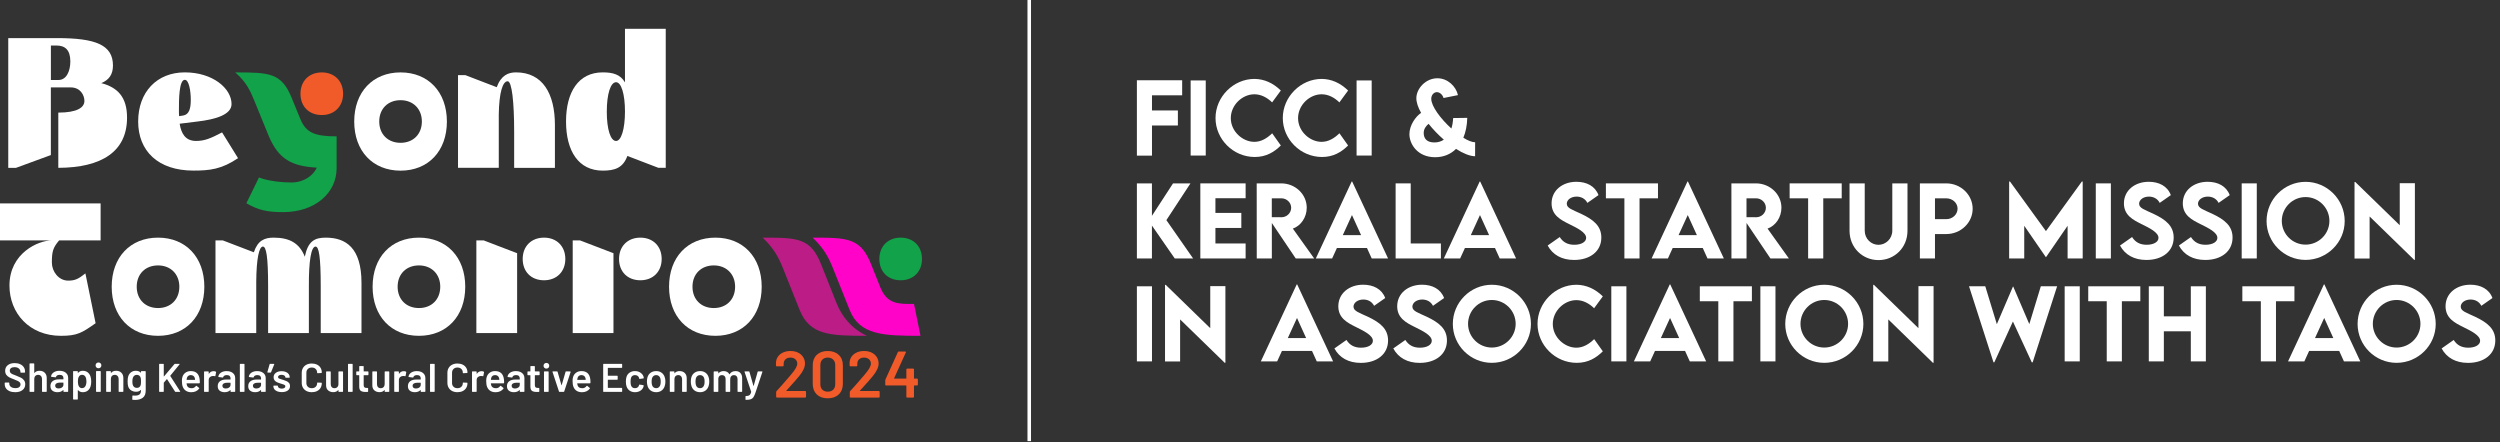 <svg width="509" height="90" viewBox="0 0 509 90" fill="none" xmlns="http://www.w3.org/2000/svg">
<rect x="0" y="0" width="509" height="90" fill="#333333" stroke="none"/>
<g clip-path="url(#clip0_4_70)">
<path d="M1.681 34.171V7.758H11.64C19.415 7.758 23 9.116 23 13.341C23 15.187 22.167 16.287 20.622 16.926C23.942 17.796 25.867 19.757 25.867 23.946C25.867 30.851 20.737 34.135 11.87 34.171V22.926C15.678 22.926 17.187 21.906 17.187 20.548C17.187 19.412 16.397 17.796 14.392 17.796H10.354V31.57L3.262 34.171H1.674H1.681ZM11.906 16.287C13.53 16.287 14.32 14.476 14.32 12.514C14.32 10.136 13.228 9.267 11.489 9.267H10.361V16.287H11.906Z" fill="white"/>
<path d="M28.13 24.737C28.13 18.737 31.939 14.735 37.636 14.735C43.334 14.735 47.143 18.018 47.143 21.187C47.143 23.379 43.787 24.32 40.238 24.737L36.58 25.189C36.882 27.115 37.708 28.696 39.9 28.696C41.596 28.696 42.767 28.243 45.217 26.957L48.465 32.202C45.109 34.465 42.731 34.731 39.375 34.731C32.169 34.731 28.13 30.729 28.13 24.73V24.737ZM37.256 23.529C38.499 23.343 38.844 22.136 38.844 20.325C38.844 18.514 38.47 16.251 37.636 16.251C36.429 16.251 36.429 20.361 36.429 22.473C36.429 22.854 36.429 23.264 36.465 23.645L37.256 23.529Z" fill="white"/>
<path d="M57.633 43.188C54.429 43.188 52.654 42.808 50.161 41.378L52.726 36.133C54.616 36.887 57.554 37.153 59.293 37.153C61.894 37.153 63.748 35.759 64.503 34.135C59.487 33.833 56.692 32.511 54.652 27.532L51.785 20.512C50.915 18.363 50.089 16.66 47.898 14.742C54.839 14.742 57.289 14.821 59.365 19.872L61.14 24.212C62.311 27.043 64.086 27.762 68.534 27.762V34.25C68.534 39.265 64.194 43.188 57.626 43.188H57.633Z" fill="#11A24A"/>
<path d="M65.516 14.742C68.117 14.742 69.856 16.517 69.856 19.082C69.856 21.647 68.117 23.422 65.516 23.422C62.915 23.422 61.176 21.683 61.176 19.082C61.176 16.481 62.95 14.742 65.516 14.742Z" fill="#F15A29"/>
<path d="M112.981 34.171H104.682V26.849C104.682 20.814 104.23 16.545 103.36 16.545C102.34 16.545 101.621 18.845 101.55 23.3V34.164H93.251V15.302H94.759L101.133 17.753C102.038 15.302 103.511 14.735 105.056 14.735C110.488 14.735 112.981 19.075 112.981 25.448V34.164V34.171Z" fill="white"/>
<path d="M127.733 31.757C126.828 34.207 125.168 34.739 122.718 34.739C117.774 34.739 115.245 30.736 115.245 24.737C115.245 18.737 117.774 14.735 122.718 14.735C124.794 14.735 126.303 15.151 127.245 16.775V5.868H135.544V34.164H134.035L127.733 31.75V31.757ZM125.434 28.703C126.49 28.703 127.245 26.253 127.245 22.703C127.245 19.154 126.49 16.739 125.434 16.739C124.299 16.739 123.544 19.154 123.544 22.739C123.544 26.325 124.299 28.703 125.434 28.703Z" fill="white"/>
<path d="M0 41.407H20.485V48.951H12.035C10.749 50.46 10.562 51.286 10.562 53.478C10.562 55.253 11.92 57.135 13.882 57.135C15.276 57.135 15.959 56.797 17.388 55.662L19.465 65.808C16.677 67.769 15.729 68.373 12.409 68.373C5.957 68.373 1.926 63.731 1.926 58.148C1.926 51.509 7.81 48.944 10.562 48.944H0V41.399V41.407Z" fill="white"/>
<path d="M62.886 67.813H54.587V58.27C54.587 52.235 54.206 50.201 53.531 50.201C52.74 50.201 52.209 52.652 52.172 57.365V67.813H43.873V48.951H45.382L51.684 51.365C52.474 48.951 53.868 48.383 55.722 48.383C59.006 48.383 61.003 49.555 62.059 52.271C62.699 49.102 64.057 48.383 66.32 48.383C70.43 48.383 73.599 50.46 73.599 57.588V67.813H65.3V58.27C65.3 52.235 64.926 50.201 64.244 50.201C63.374 50.201 62.85 52.989 62.886 58.386V67.82V67.813Z" fill="white"/>
<path d="M105.286 51.552V67.813H96.987V48.951H98.496L105.286 51.552ZM110.761 48.383C113.362 48.383 115.101 50.158 115.101 52.724C115.101 55.289 113.362 57.063 110.761 57.063C108.16 57.063 106.421 55.325 106.421 52.724C106.421 50.122 108.196 48.383 110.761 48.383Z" fill="white"/>
<path d="M124.902 51.552V67.813H116.603V48.951H118.111L124.902 51.552ZM130.377 48.383C132.978 48.383 134.717 50.158 134.717 52.724C134.717 55.289 132.978 57.063 130.377 57.063C127.776 57.063 126.037 55.325 126.037 52.724C126.037 50.122 127.812 48.383 130.377 48.383Z" fill="white"/>
<path d="M162.819 63.135L159.578 55.023C158.601 52.529 157.653 50.647 155.274 48.383C162.481 48.383 165.046 48.463 167.195 53.852L170.328 61.734C171.348 64.299 173.266 66.864 176.514 68.373C168.934 68.373 164.86 68.222 162.819 63.128V63.135Z" fill="#BC1C86"/>
<path d="M173 63.135L169.76 55.023C168.782 52.529 167.834 50.647 165.456 48.383C172.662 48.383 175.228 48.463 177.376 53.852L179.223 58.493C180.66 62.036 183.074 61.885 186.092 61.885L187.414 68.373C179.833 68.373 175.041 68.222 173 63.128V63.135Z" fill="#FF04C8"/>
<path d="M183.376 48.383C185.977 48.383 187.715 50.158 187.715 52.724C187.715 55.289 185.977 57.063 183.376 57.063C180.774 57.063 179.036 55.325 179.036 52.724C179.036 50.122 180.81 48.383 183.376 48.383Z" fill="#11A24A"/>
<path d="M145.653 48.383C139.991 48.383 136.219 52.379 136.219 58.378C136.219 64.378 139.991 68.373 145.653 68.373C151.315 68.373 155.08 64.371 155.08 58.378C155.08 52.386 151.308 48.383 145.653 48.383ZM145.33 62.718C142.765 62.718 140.99 60.979 140.99 58.378C140.99 55.777 142.765 54.038 145.33 54.038C147.895 54.038 149.67 55.813 149.67 58.378C149.67 60.943 147.931 62.718 145.33 62.718Z" fill="white"/>
<path d="M81.553 14.742C75.891 14.742 72.119 18.744 72.119 24.744C72.119 30.744 75.891 34.746 81.553 34.746C87.215 34.746 90.987 30.744 90.987 24.744C90.987 18.744 87.215 14.742 81.553 14.742ZM81.553 29.077C78.988 29.077 77.213 27.338 77.213 24.737C77.213 22.136 78.988 20.397 81.553 20.397C84.118 20.397 85.893 22.172 85.893 24.737C85.893 27.302 84.154 29.077 81.553 29.077Z" fill="white"/>
<path d="M32.175 48.383C26.514 48.383 22.741 52.379 22.741 58.378C22.741 64.378 26.514 68.373 32.175 68.373C37.837 68.373 41.603 64.371 41.603 58.378C41.603 52.386 37.83 48.383 32.175 48.383ZM32.175 62.718C29.61 62.718 27.836 60.979 27.836 58.378C27.836 55.777 29.61 54.038 32.175 54.038C34.741 54.038 36.515 55.813 36.515 58.378C36.515 60.943 34.777 62.718 32.175 62.718Z" fill="white"/>
<path d="M85.297 48.383C79.635 48.383 75.862 52.379 75.862 58.378C75.862 64.378 79.635 68.373 85.297 68.373C90.959 68.373 94.724 64.371 94.724 58.378C94.724 52.386 90.951 48.383 85.297 48.383ZM85.297 62.718C82.731 62.718 80.957 60.979 80.957 58.378C80.957 55.777 82.731 54.038 85.297 54.038C87.862 54.038 89.636 55.813 89.636 58.378C89.636 60.943 87.898 62.718 85.297 62.718Z" fill="white"/>
<path d="M3.086 79.852C2.655 79.852 2.28 79.783 1.96 79.645C1.64 79.507 1.392 79.314 1.215 79.066C1.044 78.817 0.958 78.525 0.958 78.189V77.982C0.958 77.954 0.967 77.932 0.983 77.915C1.005 77.893 1.03 77.882 1.058 77.882H1.794C1.822 77.882 1.844 77.893 1.861 77.915C1.883 77.932 1.894 77.954 1.894 77.982V78.139C1.894 78.393 2.007 78.605 2.233 78.776C2.459 78.942 2.768 79.024 3.16 79.024C3.497 79.024 3.75 78.953 3.922 78.809C4.093 78.666 4.178 78.481 4.178 78.255C4.178 78.1 4.131 77.971 4.037 77.866C3.944 77.755 3.808 77.656 3.632 77.568C3.461 77.479 3.201 77.369 2.854 77.237C2.462 77.093 2.145 76.958 1.902 76.831C1.659 76.704 1.455 76.533 1.29 76.318C1.13 76.097 1.05 75.824 1.05 75.499C1.05 75.013 1.226 74.629 1.579 74.348C1.932 74.067 2.404 73.926 2.995 73.926C3.408 73.926 3.773 73.998 4.087 74.141C4.407 74.285 4.655 74.486 4.832 74.745C5.009 74.999 5.097 75.294 5.097 75.631V75.772C5.097 75.799 5.086 75.824 5.064 75.846C5.047 75.863 5.025 75.871 4.998 75.871H4.253C4.225 75.871 4.2 75.863 4.178 75.846C4.162 75.824 4.153 75.799 4.153 75.772V75.681C4.153 75.421 4.046 75.203 3.83 75.027C3.621 74.845 3.328 74.754 2.953 74.754C2.65 74.754 2.412 74.817 2.241 74.944C2.076 75.071 1.993 75.25 1.993 75.482C1.993 75.647 2.037 75.783 2.125 75.888C2.214 75.992 2.346 76.089 2.523 76.177C2.699 76.26 2.972 76.368 3.342 76.5C3.734 76.649 4.046 76.784 4.277 76.906C4.515 77.027 4.716 77.198 4.882 77.419C5.053 77.634 5.138 77.904 5.138 78.23C5.138 78.727 4.953 79.121 4.584 79.413C4.219 79.706 3.72 79.852 3.086 79.852ZM8.042 75.49C8.489 75.49 8.845 75.623 9.11 75.888C9.38 76.152 9.515 76.514 9.515 76.972V79.687C9.515 79.714 9.504 79.739 9.482 79.761C9.465 79.778 9.443 79.786 9.416 79.786H8.654C8.627 79.786 8.602 79.778 8.58 79.761C8.563 79.739 8.555 79.714 8.555 79.687V77.17C8.555 76.917 8.483 76.713 8.34 76.558C8.196 76.398 8.006 76.318 7.769 76.318C7.531 76.318 7.338 76.395 7.189 76.55C7.046 76.704 6.974 76.908 6.974 77.162V79.687C6.974 79.714 6.963 79.739 6.941 79.761C6.925 79.778 6.902 79.786 6.875 79.786H6.113C6.086 79.786 6.061 79.778 6.039 79.761C6.022 79.739 6.014 79.714 6.014 79.687V74.091C6.014 74.064 6.022 74.042 6.039 74.025C6.061 74.003 6.086 73.992 6.113 73.992H6.875C6.902 73.992 6.925 74.003 6.941 74.025C6.963 74.042 6.974 74.064 6.974 74.091V75.921C6.974 75.937 6.98 75.948 6.991 75.954C7.002 75.959 7.01 75.954 7.016 75.937C7.242 75.639 7.584 75.49 8.042 75.49ZM12.13 75.49C12.478 75.49 12.784 75.551 13.049 75.672C13.314 75.794 13.518 75.962 13.661 76.177C13.805 76.387 13.877 76.627 13.877 76.897V79.687C13.877 79.714 13.866 79.739 13.843 79.761C13.827 79.778 13.805 79.786 13.777 79.786H13.016C12.988 79.786 12.963 79.778 12.941 79.761C12.925 79.739 12.916 79.714 12.916 79.687V79.422C12.916 79.405 12.911 79.397 12.9 79.397C12.889 79.391 12.878 79.394 12.867 79.405C12.596 79.703 12.205 79.852 11.691 79.852C11.278 79.852 10.935 79.747 10.665 79.538C10.4 79.328 10.268 79.016 10.268 78.602C10.268 78.172 10.417 77.838 10.715 77.601C11.018 77.358 11.443 77.237 11.989 77.237H12.875C12.903 77.237 12.916 77.223 12.916 77.195V76.997C12.916 76.781 12.853 76.616 12.726 76.5C12.599 76.379 12.409 76.318 12.155 76.318C11.945 76.318 11.774 76.357 11.642 76.434C11.515 76.505 11.435 76.608 11.402 76.74C11.385 76.806 11.347 76.834 11.286 76.823L10.483 76.724C10.455 76.718 10.431 76.71 10.409 76.699C10.392 76.682 10.386 76.663 10.392 76.641C10.436 76.304 10.616 76.028 10.93 75.813C11.25 75.598 11.65 75.49 12.13 75.49ZM11.931 79.091C12.202 79.091 12.434 79.019 12.627 78.875C12.82 78.732 12.916 78.55 12.916 78.329V77.94C12.916 77.913 12.903 77.899 12.875 77.899H12.18C11.887 77.899 11.656 77.954 11.485 78.064C11.319 78.175 11.236 78.332 11.236 78.536C11.236 78.713 11.3 78.851 11.427 78.95C11.559 79.044 11.727 79.091 11.931 79.091ZM18.424 76.649C18.524 76.93 18.573 77.275 18.573 77.684C18.573 78.075 18.526 78.412 18.433 78.693C18.311 79.058 18.115 79.342 17.845 79.546C17.58 79.75 17.243 79.852 16.835 79.852C16.443 79.852 16.129 79.711 15.892 79.43C15.88 79.419 15.87 79.416 15.858 79.422C15.847 79.427 15.842 79.438 15.842 79.455V81.251C15.842 81.278 15.831 81.3 15.809 81.317C15.792 81.339 15.77 81.35 15.743 81.35H14.981C14.954 81.35 14.929 81.339 14.907 81.317C14.89 81.3 14.882 81.278 14.882 81.251V75.656C14.882 75.628 14.89 75.606 14.907 75.59C14.929 75.567 14.954 75.556 14.981 75.556H15.743C15.77 75.556 15.792 75.567 15.809 75.59C15.831 75.606 15.842 75.628 15.842 75.656V75.904C15.842 75.921 15.847 75.932 15.858 75.937C15.87 75.943 15.88 75.937 15.892 75.921C16.134 75.634 16.452 75.49 16.843 75.49C17.235 75.49 17.566 75.592 17.837 75.796C18.107 76.001 18.303 76.285 18.424 76.649ZM17.348 78.677C17.514 78.423 17.597 78.086 17.597 77.667C17.597 77.264 17.53 76.947 17.398 76.715C17.243 76.445 17.009 76.31 16.694 76.31C16.407 76.31 16.192 76.442 16.049 76.707C15.922 76.922 15.858 77.242 15.858 77.667C15.858 78.103 15.927 78.434 16.065 78.66C16.209 78.903 16.416 79.024 16.686 79.024C16.979 79.024 17.199 78.909 17.348 78.677ZM20.05 74.977C19.879 74.977 19.739 74.922 19.628 74.812C19.518 74.701 19.463 74.561 19.463 74.389C19.463 74.218 19.518 74.078 19.628 73.967C19.739 73.857 19.879 73.802 20.05 73.802C20.221 73.802 20.362 73.857 20.473 73.967C20.583 74.078 20.638 74.218 20.638 74.389C20.638 74.561 20.583 74.701 20.473 74.812C20.362 74.922 20.221 74.977 20.05 74.977ZM19.653 79.786C19.625 79.786 19.601 79.778 19.579 79.761C19.562 79.739 19.554 79.714 19.554 79.687V75.647C19.554 75.62 19.562 75.598 19.579 75.581C19.601 75.559 19.625 75.548 19.653 75.548H20.415C20.442 75.548 20.464 75.559 20.481 75.581C20.503 75.598 20.514 75.62 20.514 75.647V79.687C20.514 79.714 20.503 79.739 20.481 79.761C20.464 79.778 20.442 79.786 20.415 79.786H19.653ZM23.642 75.49C24.088 75.49 24.444 75.623 24.709 75.888C24.98 76.152 25.115 76.514 25.115 76.972V79.687C25.115 79.714 25.104 79.739 25.082 79.761C25.065 79.778 25.043 79.786 25.015 79.786H24.254C24.226 79.786 24.202 79.778 24.18 79.761C24.163 79.739 24.155 79.714 24.155 79.687V77.17C24.155 76.917 24.083 76.713 23.939 76.558C23.796 76.398 23.606 76.318 23.368 76.318C23.131 76.318 22.938 76.395 22.789 76.55C22.646 76.704 22.574 76.908 22.574 77.162V79.687C22.574 79.714 22.563 79.739 22.541 79.761C22.524 79.778 22.502 79.786 22.474 79.786H21.713C21.686 79.786 21.661 79.778 21.639 79.761C21.622 79.739 21.614 79.714 21.614 79.687V75.656C21.614 75.628 21.622 75.606 21.639 75.59C21.661 75.567 21.686 75.556 21.713 75.556H22.474C22.502 75.556 22.524 75.567 22.541 75.59C22.563 75.606 22.574 75.628 22.574 75.656V75.921C22.574 75.937 22.579 75.948 22.59 75.954C22.601 75.959 22.61 75.954 22.615 75.937C22.841 75.639 23.184 75.49 23.642 75.49ZM28.706 75.656C28.706 75.628 28.715 75.606 28.731 75.59C28.753 75.567 28.778 75.556 28.806 75.556H29.567C29.595 75.556 29.617 75.567 29.633 75.59C29.655 75.606 29.667 75.628 29.667 75.656V79.504C29.667 80.194 29.468 80.685 29.071 80.978C28.679 81.276 28.163 81.425 27.523 81.425C27.352 81.425 27.183 81.416 27.018 81.4C26.957 81.394 26.927 81.359 26.927 81.292L26.952 80.614C26.952 80.553 26.99 80.522 27.068 80.522C27.228 80.539 27.371 80.547 27.498 80.547C27.912 80.547 28.215 80.465 28.409 80.299C28.607 80.139 28.706 79.866 28.706 79.48V79.413C28.706 79.397 28.701 79.389 28.69 79.389C28.679 79.383 28.668 79.386 28.657 79.397C28.431 79.64 28.11 79.761 27.697 79.761C27.338 79.761 27.01 79.67 26.712 79.488C26.414 79.306 26.207 79.027 26.091 78.652C26.019 78.393 25.983 78.059 25.983 77.65C25.983 77.192 26.028 76.842 26.116 76.599C26.226 76.263 26.417 75.995 26.687 75.796C26.957 75.592 27.275 75.49 27.639 75.49C28.075 75.49 28.414 75.617 28.657 75.871C28.668 75.888 28.679 75.893 28.69 75.888C28.701 75.882 28.706 75.871 28.706 75.854V75.656ZM28.648 78.379C28.671 78.296 28.684 78.208 28.69 78.114C28.701 78.015 28.706 77.857 28.706 77.642C28.706 77.433 28.701 77.284 28.69 77.195C28.684 77.102 28.668 77.01 28.64 76.922C28.596 76.74 28.505 76.594 28.367 76.484C28.235 76.373 28.064 76.318 27.854 76.318C27.655 76.318 27.487 76.373 27.349 76.484C27.211 76.594 27.112 76.74 27.051 76.922C26.985 77.077 26.952 77.319 26.952 77.65C26.952 77.993 26.979 78.233 27.035 78.371C27.09 78.547 27.189 78.693 27.332 78.809C27.482 78.92 27.658 78.975 27.862 78.975C28.077 78.975 28.251 78.92 28.384 78.809C28.516 78.699 28.604 78.555 28.648 78.379ZM32.495 79.786C32.468 79.786 32.444 79.778 32.422 79.761C32.406 79.74 32.398 79.715 32.398 79.688V74.175C32.398 74.148 32.406 74.126 32.422 74.11C32.444 74.088 32.468 74.077 32.495 74.077H33.246C33.273 74.077 33.295 74.088 33.311 74.11C33.333 74.126 33.343 74.148 33.343 74.175V76.614C33.343 76.63 33.349 76.641 33.36 76.646C33.371 76.651 33.382 76.649 33.392 76.638L35.513 74.134C35.545 74.096 35.586 74.077 35.635 74.077H36.483C36.538 74.077 36.565 74.096 36.565 74.134C36.565 74.151 36.557 74.172 36.54 74.2L34.673 76.491C34.657 76.513 34.654 76.532 34.665 76.548L36.671 79.672C36.682 79.704 36.687 79.723 36.687 79.729C36.687 79.767 36.66 79.786 36.606 79.786H35.749C35.7 79.786 35.662 79.764 35.635 79.721L34.02 77.209C33.999 77.176 33.98 77.174 33.963 77.201L33.36 77.902C33.349 77.924 33.343 77.943 33.343 77.959V79.688C33.343 79.715 33.333 79.74 33.311 79.761C33.295 79.778 33.273 79.786 33.246 79.786H32.495ZM40.649 77.233C40.671 77.369 40.682 77.521 40.682 77.69L40.673 77.943C40.673 78.008 40.641 78.041 40.576 78.041H38.023C37.996 78.041 37.982 78.054 37.982 78.081C37.998 78.261 38.023 78.383 38.056 78.448C38.186 78.84 38.504 79.038 39.01 79.044C39.38 79.044 39.673 78.891 39.891 78.587C39.912 78.554 39.94 78.538 39.972 78.538C39.994 78.538 40.013 78.546 40.029 78.563L40.535 78.978C40.584 79.017 40.592 79.06 40.559 79.109C40.391 79.348 40.165 79.533 39.882 79.664C39.605 79.794 39.295 79.859 38.953 79.859C38.529 79.859 38.167 79.764 37.868 79.574C37.574 79.384 37.36 79.117 37.224 78.775C37.099 78.481 37.036 78.073 37.036 77.551C37.036 77.236 37.069 76.981 37.134 76.785C37.243 76.404 37.447 76.105 37.746 75.888C38.05 75.665 38.414 75.553 38.839 75.553C39.91 75.553 40.513 76.113 40.649 77.233ZM38.839 76.369C38.637 76.369 38.469 76.421 38.333 76.524C38.202 76.622 38.11 76.76 38.056 76.94C38.023 77.032 38.001 77.152 37.99 77.299C37.98 77.326 37.99 77.339 38.023 77.339H39.678C39.706 77.339 39.719 77.326 39.719 77.299C39.708 77.163 39.692 77.059 39.67 76.989C39.621 76.793 39.524 76.641 39.377 76.532C39.235 76.423 39.056 76.369 38.839 76.369ZM43.487 75.57C43.661 75.57 43.813 75.605 43.944 75.676C43.987 75.697 44.004 75.738 43.993 75.798L43.854 76.532C43.849 76.597 43.811 76.616 43.74 76.589C43.658 76.562 43.563 76.548 43.455 76.548C43.384 76.548 43.33 76.551 43.291 76.556C43.063 76.567 42.873 76.649 42.721 76.801C42.568 76.948 42.492 77.141 42.492 77.38V79.688C42.492 79.715 42.481 79.74 42.46 79.761C42.443 79.778 42.422 79.786 42.394 79.786H41.644C41.617 79.786 41.592 79.778 41.571 79.761C41.554 79.74 41.546 79.715 41.546 79.688V75.716C41.546 75.689 41.554 75.668 41.571 75.651C41.592 75.629 41.617 75.618 41.644 75.618H42.394C42.422 75.618 42.443 75.629 42.46 75.651C42.481 75.668 42.492 75.689 42.492 75.716V76.083C42.492 76.105 42.495 76.119 42.5 76.124C42.511 76.124 42.522 76.116 42.533 76.1C42.761 75.746 43.079 75.57 43.487 75.57ZM46.163 75.553C46.505 75.553 46.807 75.613 47.068 75.733C47.329 75.852 47.53 76.018 47.672 76.23C47.813 76.437 47.884 76.673 47.884 76.94V79.688C47.884 79.715 47.873 79.74 47.851 79.761C47.835 79.778 47.813 79.786 47.786 79.786H47.035C47.008 79.786 46.984 79.778 46.962 79.761C46.946 79.74 46.938 79.715 46.938 79.688V79.427C46.938 79.411 46.932 79.403 46.921 79.403C46.91 79.397 46.9 79.4 46.889 79.411C46.622 79.704 46.236 79.851 45.731 79.851C45.323 79.851 44.986 79.748 44.719 79.541C44.458 79.335 44.328 79.027 44.328 78.62C44.328 78.196 44.475 77.867 44.768 77.633C45.067 77.394 45.486 77.274 46.024 77.274H46.897C46.924 77.274 46.938 77.26 46.938 77.233V77.038C46.938 76.826 46.875 76.662 46.75 76.548C46.625 76.429 46.437 76.369 46.187 76.369C45.981 76.369 45.812 76.407 45.682 76.483C45.557 76.554 45.478 76.654 45.445 76.785C45.429 76.85 45.391 76.877 45.331 76.866L44.54 76.768C44.513 76.763 44.488 76.755 44.467 76.744C44.45 76.728 44.445 76.709 44.45 76.687C44.494 76.355 44.67 76.083 44.98 75.871C45.296 75.659 45.69 75.553 46.163 75.553ZM45.967 79.101C46.234 79.101 46.462 79.03 46.652 78.889C46.843 78.747 46.938 78.568 46.938 78.351V77.967C46.938 77.94 46.924 77.927 46.897 77.927H46.212C45.924 77.927 45.695 77.981 45.527 78.09C45.364 78.198 45.282 78.353 45.282 78.554C45.282 78.728 45.345 78.864 45.47 78.962C45.6 79.055 45.766 79.101 45.967 79.101ZM48.931 79.786C48.904 79.786 48.88 79.778 48.858 79.761C48.842 79.74 48.833 79.715 48.833 79.688V74.175C48.833 74.148 48.842 74.126 48.858 74.11C48.88 74.088 48.904 74.077 48.931 74.077H49.682C49.709 74.077 49.73 74.088 49.747 74.11C49.769 74.126 49.779 74.148 49.779 74.175V79.688C49.779 79.715 49.769 79.74 49.747 79.761C49.73 79.778 49.709 79.786 49.682 79.786H48.931ZM52.375 75.553C52.717 75.553 53.019 75.613 53.28 75.733C53.541 75.852 53.742 76.018 53.884 76.23C54.025 76.437 54.096 76.673 54.096 76.94V79.688C54.096 79.715 54.085 79.74 54.063 79.761C54.047 79.778 54.025 79.786 53.998 79.786H53.248C53.22 79.786 53.196 79.778 53.174 79.761C53.158 79.74 53.15 79.715 53.15 79.688V79.427C53.15 79.411 53.144 79.403 53.133 79.403C53.123 79.397 53.112 79.4 53.101 79.411C52.834 79.704 52.448 79.851 51.943 79.851C51.535 79.851 51.198 79.748 50.931 79.541C50.67 79.335 50.54 79.027 50.54 78.62C50.54 78.196 50.687 77.867 50.98 77.633C51.279 77.394 51.698 77.274 52.236 77.274H53.109C53.136 77.274 53.15 77.26 53.15 77.233V77.038C53.15 76.826 53.087 76.662 52.962 76.548C52.837 76.429 52.65 76.369 52.399 76.369C52.193 76.369 52.024 76.407 51.894 76.483C51.769 76.554 51.69 76.654 51.657 76.785C51.641 76.85 51.603 76.877 51.543 76.866L50.752 76.768C50.725 76.763 50.7 76.755 50.679 76.744C50.662 76.728 50.657 76.709 50.662 76.687C50.706 76.355 50.883 76.083 51.192 75.871C51.508 75.659 51.902 75.553 52.375 75.553ZM52.179 79.101C52.446 79.101 52.674 79.03 52.864 78.889C53.054 78.747 53.15 78.568 53.15 78.351V77.967C53.15 77.94 53.136 77.927 53.109 77.927H52.424C52.136 77.927 51.907 77.981 51.739 78.09C51.576 78.198 51.494 78.353 51.494 78.554C51.494 78.728 51.557 78.864 51.682 78.962C51.812 79.055 51.978 79.101 52.179 79.101ZM55.758 74.077C55.796 74.077 55.821 74.088 55.832 74.11C55.843 74.132 55.843 74.159 55.832 74.191L55.187 75.782C55.171 75.831 55.133 75.855 55.073 75.855H54.519C54.486 75.855 54.462 75.847 54.445 75.831C54.434 75.809 54.432 75.782 54.437 75.749L54.894 74.159C54.91 74.104 54.948 74.077 55.008 74.077H55.758ZM57.376 79.835C57.033 79.835 56.731 79.786 56.47 79.688C56.215 79.585 56.016 79.446 55.875 79.272C55.733 79.093 55.663 78.894 55.663 78.677V78.603C55.663 78.576 55.671 78.554 55.687 78.538C55.709 78.516 55.733 78.505 55.761 78.505H56.478C56.506 78.505 56.527 78.516 56.544 78.538C56.565 78.554 56.576 78.576 56.576 78.603V78.62C56.576 78.756 56.65 78.875 56.796 78.978C56.949 79.076 57.139 79.125 57.367 79.125C57.585 79.125 57.761 79.082 57.897 78.995C58.033 78.902 58.101 78.788 58.101 78.652C58.101 78.527 58.044 78.435 57.93 78.375C57.821 78.31 57.642 78.242 57.392 78.171L57.082 78.073C56.805 77.992 56.571 77.905 56.38 77.812C56.19 77.72 56.03 77.595 55.899 77.437C55.769 77.274 55.704 77.067 55.704 76.817C55.704 76.437 55.853 76.135 56.152 75.912C56.451 75.684 56.845 75.57 57.335 75.57C57.666 75.57 57.957 75.624 58.207 75.733C58.457 75.836 58.65 75.983 58.786 76.173C58.922 76.358 58.99 76.57 58.99 76.809C58.99 76.836 58.979 76.861 58.958 76.883C58.941 76.899 58.919 76.907 58.892 76.907H58.199C58.172 76.907 58.148 76.899 58.126 76.883C58.109 76.861 58.101 76.836 58.101 76.809C58.101 76.668 58.031 76.551 57.889 76.459C57.753 76.361 57.566 76.312 57.327 76.312C57.114 76.312 56.941 76.353 56.805 76.434C56.674 76.51 56.609 76.619 56.609 76.76C56.609 76.891 56.671 76.991 56.796 77.062C56.927 77.127 57.142 77.201 57.441 77.282L57.62 77.331C57.908 77.418 58.15 77.508 58.346 77.6C58.542 77.687 58.708 77.812 58.843 77.975C58.979 78.133 59.047 78.34 59.047 78.595C59.047 78.981 58.895 79.286 58.591 79.509C58.286 79.726 57.881 79.835 57.376 79.835ZM63.479 79.851C63.071 79.851 62.712 79.772 62.402 79.615C62.092 79.451 61.853 79.226 61.684 78.938C61.516 78.65 61.432 78.315 61.432 77.935V75.92C61.432 75.54 61.516 75.205 61.684 74.917C61.853 74.629 62.092 74.406 62.402 74.248C62.712 74.091 63.071 74.012 63.479 74.012C63.881 74.012 64.237 74.088 64.547 74.24C64.857 74.392 65.096 74.607 65.265 74.885C65.433 75.162 65.517 75.483 65.517 75.847C65.517 75.874 65.507 75.898 65.485 75.92C65.469 75.937 65.447 75.945 65.419 75.945L64.669 75.986C64.604 75.986 64.571 75.956 64.571 75.896C64.571 75.575 64.471 75.317 64.27 75.121C64.074 74.925 63.81 74.828 63.479 74.828C63.147 74.828 62.88 74.925 62.679 75.121C62.478 75.317 62.378 75.575 62.378 75.896V77.975C62.378 78.291 62.478 78.546 62.679 78.742C62.88 78.938 63.147 79.036 63.479 79.036C63.81 79.036 64.074 78.941 64.27 78.75C64.471 78.554 64.571 78.296 64.571 77.975C64.571 77.916 64.604 77.886 64.669 77.886L65.419 77.918C65.447 77.918 65.469 77.927 65.485 77.943C65.507 77.959 65.517 77.978 65.517 78C65.517 78.37 65.433 78.696 65.265 78.978C65.096 79.256 64.857 79.471 64.547 79.623C64.237 79.775 63.881 79.851 63.479 79.851ZM68.905 75.716C68.905 75.689 68.913 75.668 68.93 75.651C68.951 75.629 68.976 75.618 69.003 75.618H69.745C69.772 75.618 69.794 75.629 69.81 75.651C69.832 75.668 69.843 75.689 69.843 75.716V79.688C69.843 79.715 69.832 79.74 69.81 79.761C69.794 79.778 69.772 79.786 69.745 79.786H69.003C68.976 79.786 68.951 79.778 68.93 79.761C68.913 79.74 68.905 79.715 68.905 79.688V79.427C68.905 79.411 68.9 79.4 68.889 79.394C68.878 79.389 68.867 79.394 68.856 79.411C68.633 79.699 68.299 79.843 67.853 79.843C67.44 79.843 67.092 79.723 66.809 79.484C66.532 79.245 66.393 78.905 66.393 78.465V75.716C66.393 75.689 66.401 75.668 66.418 75.651C66.439 75.629 66.464 75.618 66.491 75.618H67.241C67.269 75.618 67.29 75.629 67.307 75.651C67.328 75.668 67.339 75.689 67.339 75.716V78.196C67.339 78.451 67.404 78.655 67.535 78.807C67.671 78.96 67.859 79.036 68.098 79.036C68.342 79.036 68.538 78.96 68.685 78.807C68.832 78.655 68.905 78.451 68.905 78.196V75.716ZM70.952 79.786C70.925 79.786 70.9 79.778 70.879 79.761C70.862 79.74 70.854 79.715 70.854 79.688V74.175C70.854 74.148 70.862 74.126 70.879 74.11C70.9 74.088 70.925 74.077 70.952 74.077H71.703C71.73 74.077 71.751 74.088 71.768 74.11C71.79 74.126 71.8 74.148 71.8 74.175V79.688C71.8 79.715 71.79 79.74 71.768 79.761C71.751 79.778 71.73 79.786 71.703 79.786H70.952ZM75.016 76.287C75.016 76.314 75.005 76.339 74.983 76.361C74.967 76.377 74.945 76.385 74.918 76.385H74.086C74.059 76.385 74.045 76.399 74.045 76.426V78.391C74.045 78.598 74.089 78.747 74.176 78.84C74.268 78.932 74.412 78.978 74.608 78.978H74.853C74.88 78.978 74.901 78.989 74.918 79.011C74.939 79.027 74.95 79.049 74.95 79.076V79.688C74.95 79.748 74.918 79.783 74.853 79.794L74.428 79.802C73.999 79.802 73.678 79.729 73.466 79.582C73.254 79.435 73.145 79.158 73.14 78.75V76.426C73.14 76.399 73.126 76.385 73.099 76.385H72.634C72.607 76.385 72.583 76.377 72.561 76.361C72.545 76.339 72.536 76.314 72.536 76.287V75.716C72.536 75.689 72.545 75.668 72.561 75.651C72.583 75.629 72.607 75.618 72.634 75.618H73.099C73.126 75.618 73.14 75.605 73.14 75.578V74.624C73.14 74.596 73.148 74.575 73.164 74.558C73.186 74.537 73.211 74.526 73.238 74.526H73.947C73.975 74.526 73.996 74.537 74.013 74.558C74.034 74.575 74.045 74.596 74.045 74.624V75.578C74.045 75.605 74.059 75.618 74.086 75.618H74.918C74.945 75.618 74.967 75.629 74.983 75.651C75.005 75.668 75.016 75.689 75.016 75.716V76.287ZM78.319 75.716C78.319 75.689 78.327 75.668 78.343 75.651C78.365 75.629 78.389 75.618 78.417 75.618H79.159C79.186 75.618 79.208 75.629 79.224 75.651C79.246 75.668 79.257 75.689 79.257 75.716V79.688C79.257 79.715 79.246 79.74 79.224 79.761C79.208 79.778 79.186 79.786 79.159 79.786H78.417C78.389 79.786 78.365 79.778 78.343 79.761C78.327 79.74 78.319 79.715 78.319 79.688V79.427C78.319 79.411 78.313 79.4 78.302 79.394C78.291 79.389 78.281 79.394 78.27 79.411C78.047 79.699 77.713 79.843 77.267 79.843C76.853 79.843 76.505 79.723 76.223 79.484C75.945 79.245 75.807 78.905 75.807 78.465V75.716C75.807 75.689 75.815 75.668 75.831 75.651C75.853 75.629 75.878 75.618 75.905 75.618H76.655C76.682 75.618 76.704 75.629 76.72 75.651C76.742 75.668 76.753 75.689 76.753 75.716V78.196C76.753 78.451 76.818 78.655 76.949 78.807C77.085 78.96 77.272 79.036 77.511 79.036C77.756 79.036 77.952 78.96 78.099 78.807C78.245 78.655 78.319 78.451 78.319 78.196V75.716ZM82.209 75.57C82.383 75.57 82.535 75.605 82.666 75.676C82.709 75.697 82.725 75.738 82.715 75.798L82.576 76.532C82.57 76.597 82.532 76.616 82.462 76.589C82.38 76.562 82.285 76.548 82.176 76.548C82.106 76.548 82.051 76.551 82.013 76.556C81.785 76.567 81.595 76.649 81.442 76.801C81.29 76.948 81.214 77.141 81.214 77.38V79.688C81.214 79.715 81.203 79.74 81.181 79.761C81.165 79.778 81.143 79.786 81.116 79.786H80.366C80.339 79.786 80.314 79.778 80.292 79.761C80.276 79.74 80.268 79.715 80.268 79.688V75.716C80.268 75.689 80.276 75.668 80.292 75.651C80.314 75.629 80.339 75.618 80.366 75.618H81.116C81.143 75.618 81.165 75.629 81.181 75.651C81.203 75.668 81.214 75.689 81.214 75.716V76.083C81.214 76.105 81.217 76.119 81.222 76.124C81.233 76.124 81.244 76.116 81.255 76.1C81.483 75.746 81.801 75.57 82.209 75.57ZM84.885 75.553C85.227 75.553 85.529 75.613 85.79 75.733C86.051 75.852 86.252 76.018 86.393 76.23C86.535 76.437 86.605 76.673 86.605 76.94V79.688C86.605 79.715 86.594 79.74 86.573 79.761C86.556 79.778 86.535 79.786 86.507 79.786H85.757C85.73 79.786 85.706 79.778 85.684 79.761C85.668 79.74 85.659 79.715 85.659 79.688V79.427C85.659 79.411 85.654 79.403 85.643 79.403C85.632 79.397 85.621 79.4 85.611 79.411C85.344 79.704 84.958 79.851 84.452 79.851C84.045 79.851 83.708 79.748 83.441 79.541C83.18 79.335 83.05 79.027 83.05 78.62C83.05 78.196 83.197 77.867 83.49 77.633C83.789 77.394 84.208 77.274 84.746 77.274H85.619C85.646 77.274 85.659 77.26 85.659 77.233V77.038C85.659 76.826 85.597 76.662 85.472 76.548C85.347 76.429 85.159 76.369 84.909 76.369C84.703 76.369 84.534 76.407 84.403 76.483C84.278 76.554 84.2 76.654 84.167 76.785C84.151 76.85 84.113 76.877 84.053 76.866L83.262 76.768C83.235 76.763 83.21 76.755 83.188 76.744C83.172 76.728 83.167 76.709 83.172 76.687C83.216 76.355 83.392 76.083 83.702 75.871C84.017 75.659 84.412 75.553 84.885 75.553ZM84.689 79.101C84.955 79.101 85.184 79.03 85.374 78.889C85.564 78.747 85.659 78.568 85.659 78.351V77.967C85.659 77.94 85.646 77.927 85.619 77.927H84.934C84.645 77.927 84.417 77.981 84.249 78.09C84.085 78.198 84.004 78.353 84.004 78.554C84.004 78.728 84.066 78.864 84.191 78.962C84.322 79.055 84.488 79.101 84.689 79.101ZM87.653 79.786C87.626 79.786 87.601 79.778 87.58 79.761C87.563 79.74 87.555 79.715 87.555 79.688V74.175C87.555 74.148 87.563 74.126 87.58 74.11C87.601 74.088 87.626 74.077 87.653 74.077H88.403C88.43 74.077 88.452 74.088 88.469 74.11C88.49 74.126 88.501 74.148 88.501 74.175V79.688C88.501 79.715 88.49 79.74 88.469 79.761C88.452 79.778 88.43 79.786 88.403 79.786H87.653ZM93.137 79.851C92.729 79.851 92.371 79.772 92.061 79.615C91.751 79.451 91.511 79.226 91.343 78.938C91.174 78.65 91.09 78.315 91.09 77.935V75.92C91.09 75.54 91.174 75.205 91.343 74.917C91.511 74.629 91.751 74.406 92.061 74.248C92.371 74.091 92.729 74.012 93.137 74.012C93.539 74.012 93.896 74.088 94.206 74.24C94.515 74.392 94.755 74.607 94.923 74.885C95.092 75.162 95.176 75.483 95.176 75.847C95.176 75.874 95.165 75.898 95.143 75.92C95.127 75.937 95.105 75.945 95.078 75.945L94.328 75.986C94.263 75.986 94.23 75.956 94.23 75.896C94.23 75.575 94.129 75.317 93.928 75.121C93.732 74.925 93.469 74.828 93.137 74.828C92.805 74.828 92.539 74.925 92.338 75.121C92.137 75.317 92.036 75.575 92.036 75.896V77.975C92.036 78.291 92.137 78.546 92.338 78.742C92.539 78.938 92.805 79.036 93.137 79.036C93.469 79.036 93.732 78.941 93.928 78.75C94.129 78.554 94.23 78.296 94.23 77.975C94.23 77.916 94.263 77.886 94.328 77.886L95.078 77.918C95.105 77.918 95.127 77.927 95.143 77.943C95.165 77.959 95.176 77.978 95.176 78C95.176 78.37 95.092 78.696 94.923 78.978C94.755 79.256 94.515 79.471 94.206 79.623C93.896 79.775 93.539 79.851 93.137 79.851ZM98.042 75.57C98.216 75.57 98.368 75.605 98.498 75.676C98.542 75.697 98.558 75.738 98.547 75.798L98.409 76.532C98.403 76.597 98.365 76.616 98.294 76.589C98.213 76.562 98.118 76.548 98.009 76.548C97.938 76.548 97.884 76.551 97.846 76.556C97.618 76.567 97.427 76.649 97.275 76.801C97.123 76.948 97.047 77.141 97.047 77.38V79.688C97.047 79.715 97.036 79.74 97.014 79.761C96.998 79.778 96.976 79.786 96.949 79.786H96.199C96.171 79.786 96.147 79.778 96.125 79.761C96.109 79.74 96.101 79.715 96.101 79.688V75.716C96.101 75.689 96.109 75.668 96.125 75.651C96.147 75.629 96.171 75.618 96.199 75.618H96.949C96.976 75.618 96.998 75.629 97.014 75.651C97.036 75.668 97.047 75.689 97.047 75.716V76.083C97.047 76.105 97.049 76.119 97.055 76.124C97.066 76.124 97.077 76.116 97.088 76.1C97.316 75.746 97.634 75.57 98.042 75.57ZM102.602 77.233C102.624 77.369 102.635 77.521 102.635 77.69L102.627 77.943C102.627 78.008 102.594 78.041 102.529 78.041H99.976C99.949 78.041 99.935 78.054 99.935 78.081C99.952 78.261 99.976 78.383 100.009 78.448C100.139 78.84 100.457 79.038 100.963 79.044C101.333 79.044 101.626 78.891 101.844 78.587C101.866 78.554 101.893 78.538 101.925 78.538C101.947 78.538 101.966 78.546 101.982 78.563L102.488 78.978C102.537 79.017 102.545 79.06 102.513 79.109C102.344 79.348 102.118 79.533 101.836 79.664C101.558 79.794 101.248 79.859 100.906 79.859C100.482 79.859 100.12 79.764 99.821 79.574C99.528 79.384 99.313 79.117 99.177 78.775C99.052 78.481 98.989 78.073 98.989 77.551C98.989 77.236 99.022 76.981 99.087 76.785C99.196 76.404 99.4 76.105 99.699 75.888C100.003 75.665 100.368 75.553 100.792 75.553C101.863 75.553 102.466 76.113 102.602 77.233ZM100.792 76.369C100.591 76.369 100.422 76.421 100.286 76.524C100.156 76.622 100.063 76.76 100.009 76.94C99.976 77.032 99.954 77.152 99.944 77.299C99.933 77.326 99.944 77.339 99.976 77.339H101.632C101.659 77.339 101.673 77.326 101.673 77.299C101.662 77.163 101.645 77.059 101.624 76.989C101.575 76.793 101.477 76.641 101.33 76.532C101.189 76.423 101.009 76.369 100.792 76.369ZM105.05 75.553C105.392 75.553 105.694 75.613 105.955 75.733C106.216 75.852 106.417 76.018 106.559 76.23C106.7 76.437 106.771 76.673 106.771 76.94V79.688C106.771 79.715 106.76 79.74 106.738 79.761C106.722 79.778 106.7 79.786 106.673 79.786H105.923C105.895 79.786 105.871 79.778 105.849 79.761C105.833 79.74 105.825 79.715 105.825 79.688V79.427C105.825 79.411 105.819 79.403 105.808 79.403C105.797 79.397 105.787 79.4 105.776 79.411C105.509 79.704 105.123 79.851 104.618 79.851C104.21 79.851 103.873 79.748 103.606 79.541C103.345 79.335 103.215 79.027 103.215 78.62C103.215 78.196 103.362 77.867 103.655 77.633C103.954 77.394 104.373 77.274 104.911 77.274H105.784C105.811 77.274 105.825 77.26 105.825 77.233V77.038C105.825 76.826 105.762 76.662 105.637 76.548C105.512 76.429 105.324 76.369 105.074 76.369C104.868 76.369 104.699 76.407 104.569 76.483C104.444 76.554 104.365 76.654 104.332 76.785C104.316 76.85 104.278 76.877 104.218 76.866L103.427 76.768C103.4 76.763 103.375 76.755 103.354 76.744C103.337 76.728 103.332 76.709 103.337 76.687C103.381 76.355 103.557 76.083 103.867 75.871C104.183 75.659 104.577 75.553 105.05 75.553ZM104.854 79.101C105.121 79.101 105.349 79.03 105.539 78.889C105.73 78.747 105.825 78.568 105.825 78.351V77.967C105.825 77.94 105.811 77.927 105.784 77.927H105.099C104.811 77.927 104.582 77.981 104.414 78.09C104.251 78.198 104.169 78.353 104.169 78.554C104.169 78.728 104.232 78.864 104.357 78.962C104.487 79.055 104.653 79.101 104.854 79.101ZM109.867 76.287C109.867 76.314 109.856 76.339 109.834 76.361C109.818 76.377 109.796 76.385 109.769 76.385H108.937C108.91 76.385 108.896 76.399 108.896 76.426V78.391C108.896 78.598 108.94 78.747 109.027 78.84C109.119 78.932 109.263 78.978 109.459 78.978H109.704C109.731 78.978 109.753 78.989 109.769 79.011C109.791 79.027 109.802 79.049 109.802 79.076V79.688C109.802 79.748 109.769 79.783 109.704 79.794L109.28 79.802C108.85 79.802 108.529 79.729 108.317 79.582C108.105 79.435 107.997 79.158 107.991 78.75V76.426C107.991 76.399 107.978 76.385 107.95 76.385H107.485C107.458 76.385 107.434 76.377 107.412 76.361C107.396 76.339 107.388 76.314 107.388 76.287V75.716C107.388 75.689 107.396 75.668 107.412 75.651C107.434 75.629 107.458 75.618 107.485 75.618H107.95C107.978 75.618 107.991 75.605 107.991 75.578V74.624C107.991 74.596 107.999 74.575 108.016 74.558C108.037 74.537 108.062 74.526 108.089 74.526H108.798C108.826 74.526 108.847 74.537 108.864 74.558C108.885 74.575 108.896 74.596 108.896 74.624V75.578C108.896 75.605 108.91 75.618 108.937 75.618H109.769C109.796 75.618 109.818 75.629 109.834 75.651C109.856 75.668 109.867 75.689 109.867 75.716V76.287ZM111.245 75.048C111.077 75.048 110.938 74.993 110.829 74.885C110.721 74.776 110.666 74.637 110.666 74.469C110.666 74.3 110.721 74.161 110.829 74.053C110.938 73.944 111.077 73.89 111.245 73.89C111.414 73.89 111.552 73.944 111.661 74.053C111.77 74.161 111.824 74.3 111.824 74.469C111.824 74.637 111.77 74.776 111.661 74.885C111.552 74.993 111.414 75.048 111.245 75.048ZM110.854 79.786C110.827 79.786 110.802 79.778 110.78 79.761C110.764 79.74 110.756 79.715 110.756 79.688V75.708C110.756 75.681 110.764 75.659 110.78 75.643C110.802 75.621 110.827 75.61 110.854 75.61H111.604C111.631 75.61 111.653 75.621 111.669 75.643C111.691 75.659 111.702 75.681 111.702 75.708V79.688C111.702 79.715 111.691 79.74 111.669 79.761C111.653 79.778 111.631 79.786 111.604 79.786H110.854ZM113.911 79.786C113.857 79.786 113.821 79.759 113.805 79.704L112.492 75.725C112.487 75.714 112.484 75.7 112.484 75.684C112.484 75.635 112.514 75.61 112.574 75.61H113.405C113.465 75.61 113.503 75.638 113.52 75.692L114.311 78.416C114.316 78.432 114.324 78.44 114.335 78.44C114.346 78.44 114.354 78.432 114.36 78.416L115.151 75.692C115.167 75.638 115.205 75.61 115.265 75.61L116.097 75.627C116.129 75.627 116.154 75.638 116.17 75.659C116.186 75.676 116.189 75.703 116.178 75.741L114.873 79.704C114.857 79.759 114.822 79.786 114.767 79.786H113.911ZM120.187 77.233C120.209 77.369 120.22 77.521 120.22 77.69L120.212 77.943C120.212 78.008 120.179 78.041 120.114 78.041H117.561C117.534 78.041 117.52 78.054 117.52 78.081C117.537 78.261 117.561 78.383 117.594 78.448C117.724 78.84 118.042 79.038 118.548 79.044C118.918 79.044 119.211 78.891 119.429 78.587C119.45 78.554 119.478 78.538 119.51 78.538C119.532 78.538 119.551 78.546 119.567 78.563L120.073 78.978C120.122 79.017 120.13 79.06 120.097 79.109C119.929 79.348 119.703 79.533 119.421 79.664C119.143 79.794 118.833 79.859 118.491 79.859C118.067 79.859 117.705 79.764 117.406 79.574C117.113 79.384 116.898 79.117 116.762 78.775C116.637 78.481 116.574 78.073 116.574 77.551C116.574 77.236 116.607 76.981 116.672 76.785C116.781 76.404 116.985 76.105 117.284 75.888C117.588 75.665 117.953 75.553 118.377 75.553C119.448 75.553 120.051 76.113 120.187 77.233ZM118.377 76.369C118.175 76.369 118.007 76.421 117.871 76.524C117.741 76.622 117.648 76.76 117.594 76.94C117.561 77.032 117.539 77.152 117.528 77.299C117.518 77.326 117.528 77.339 117.561 77.339H119.217C119.244 77.339 119.257 77.326 119.257 77.299C119.247 77.163 119.23 77.059 119.208 76.989C119.16 76.793 119.062 76.641 118.915 76.532C118.774 76.423 118.594 76.369 118.377 76.369ZM126.672 74.795C126.672 74.822 126.661 74.847 126.64 74.868C126.623 74.885 126.602 74.893 126.574 74.893H123.793C123.766 74.893 123.753 74.906 123.753 74.933V76.459C123.753 76.486 123.766 76.499 123.793 76.499H125.661C125.688 76.499 125.71 76.51 125.726 76.532C125.748 76.548 125.759 76.57 125.759 76.597V77.217C125.759 77.244 125.748 77.269 125.726 77.29C125.71 77.307 125.688 77.315 125.661 77.315H123.793C123.766 77.315 123.753 77.328 123.753 77.356V78.93C123.753 78.957 123.766 78.97 123.793 78.97H126.574C126.602 78.97 126.623 78.981 126.64 79.003C126.661 79.019 126.672 79.041 126.672 79.068V79.688C126.672 79.715 126.661 79.74 126.64 79.761C126.623 79.778 126.602 79.786 126.574 79.786H122.905C122.877 79.786 122.853 79.778 122.831 79.761C122.815 79.74 122.807 79.715 122.807 79.688V74.175C122.807 74.148 122.815 74.126 122.831 74.11C122.853 74.088 122.877 74.077 122.905 74.077H126.574C126.602 74.077 126.623 74.088 126.64 74.11C126.661 74.126 126.672 74.148 126.672 74.175V74.795ZM129.28 79.851C128.862 79.851 128.5 79.745 128.196 79.533C127.891 79.316 127.679 79.025 127.56 78.66C127.473 78.416 127.429 78.09 127.429 77.682C127.429 77.29 127.473 76.97 127.56 76.719C127.674 76.361 127.883 76.078 128.188 75.871C128.497 75.659 128.862 75.553 129.28 75.553C129.704 75.553 130.074 75.659 130.389 75.871C130.705 76.083 130.914 76.35 131.017 76.671C131.045 76.758 131.064 76.844 131.074 76.931V76.948C131.074 77.002 131.045 77.035 130.985 77.046L130.251 77.152H130.234C130.186 77.152 130.153 77.124 130.137 77.07C130.137 77.043 130.134 77.021 130.128 77.005C130.118 76.961 130.107 76.923 130.096 76.891C130.047 76.739 129.949 76.614 129.802 76.516C129.655 76.418 129.481 76.369 129.28 76.369C129.074 76.369 128.897 76.423 128.75 76.532C128.609 76.635 128.514 76.779 128.465 76.964C128.41 77.138 128.383 77.38 128.383 77.69C128.383 77.989 128.408 78.231 128.457 78.416C128.511 78.606 128.609 78.758 128.75 78.873C128.892 78.981 129.068 79.036 129.28 79.036C129.487 79.036 129.664 78.984 129.81 78.881C129.963 78.772 130.061 78.628 130.104 78.448C130.109 78.438 130.112 78.424 130.112 78.408C130.118 78.402 130.12 78.394 130.12 78.383C130.137 78.318 130.175 78.291 130.234 78.302L130.968 78.416C130.996 78.421 131.017 78.435 131.034 78.457C131.055 78.473 131.064 78.497 131.058 78.53C131.042 78.617 131.028 78.68 131.017 78.718C130.914 79.066 130.705 79.343 130.389 79.549C130.074 79.751 129.704 79.851 129.28 79.851ZM133.606 79.851C133.176 79.851 132.806 79.742 132.497 79.525C132.192 79.307 131.977 79.006 131.852 78.62C131.76 78.326 131.714 78.016 131.714 77.69C131.714 77.342 131.757 77.032 131.844 76.76C131.969 76.38 132.187 76.083 132.497 75.871C132.806 75.659 133.179 75.553 133.614 75.553C134.027 75.553 134.383 75.659 134.682 75.871C134.987 76.083 135.201 76.377 135.326 76.752C135.424 77.013 135.473 77.323 135.473 77.682C135.473 78.024 135.427 78.334 135.335 78.612C135.21 78.998 134.995 79.302 134.69 79.525C134.386 79.742 134.024 79.851 133.606 79.851ZM133.606 79.036C133.807 79.036 133.978 78.978 134.119 78.864C134.266 78.75 134.372 78.59 134.437 78.383C134.492 78.204 134.519 77.975 134.519 77.698C134.519 77.404 134.492 77.176 134.437 77.013C134.378 76.806 134.274 76.649 134.128 76.54C133.981 76.426 133.801 76.369 133.589 76.369C133.388 76.369 133.214 76.426 133.067 76.54C132.921 76.649 132.815 76.806 132.749 77.013C132.695 77.203 132.668 77.432 132.668 77.698C132.668 77.965 132.695 78.193 132.749 78.383C132.809 78.59 132.912 78.75 133.059 78.864C133.211 78.978 133.394 79.036 133.606 79.036ZM138.366 75.553C138.806 75.553 139.157 75.684 139.418 75.945C139.684 76.206 139.817 76.562 139.817 77.013V79.688C139.817 79.715 139.806 79.74 139.785 79.761C139.768 79.778 139.747 79.786 139.719 79.786H138.969C138.942 79.786 138.917 79.778 138.896 79.761C138.879 79.74 138.871 79.715 138.871 79.688V77.209C138.871 76.959 138.801 76.758 138.659 76.605C138.518 76.448 138.33 76.369 138.096 76.369C137.863 76.369 137.672 76.445 137.526 76.597C137.384 76.749 137.314 76.951 137.314 77.201V79.688C137.314 79.715 137.303 79.74 137.281 79.761C137.265 79.778 137.243 79.786 137.216 79.786H136.465C136.438 79.786 136.414 79.778 136.392 79.761C136.376 79.74 136.368 79.715 136.368 79.688V75.716C136.368 75.689 136.376 75.668 136.392 75.651C136.414 75.629 136.438 75.618 136.465 75.618H137.216C137.243 75.618 137.265 75.629 137.281 75.651C137.303 75.668 137.314 75.689 137.314 75.716V75.977C137.314 75.994 137.319 76.004 137.33 76.01C137.341 76.015 137.349 76.01 137.354 75.994C137.577 75.7 137.914 75.553 138.366 75.553ZM142.541 79.851C142.112 79.851 141.742 79.742 141.432 79.525C141.128 79.307 140.913 79.006 140.788 78.62C140.696 78.326 140.649 78.016 140.649 77.69C140.649 77.342 140.693 77.032 140.78 76.76C140.905 76.38 141.122 76.083 141.432 75.871C141.742 75.659 142.115 75.553 142.55 75.553C142.963 75.553 143.319 75.659 143.618 75.871C143.922 76.083 144.137 76.377 144.262 76.752C144.36 77.013 144.409 77.323 144.409 77.682C144.409 78.024 144.363 78.334 144.27 78.612C144.145 78.998 143.931 79.302 143.626 79.525C143.322 79.742 142.96 79.851 142.541 79.851ZM142.541 79.036C142.743 79.036 142.914 78.978 143.055 78.864C143.202 78.75 143.308 78.59 143.373 78.383C143.428 78.204 143.455 77.975 143.455 77.698C143.455 77.404 143.428 77.176 143.373 77.013C143.313 76.806 143.21 76.649 143.063 76.54C142.917 76.426 142.737 76.369 142.525 76.369C142.324 76.369 142.15 76.426 142.003 76.54C141.856 76.649 141.75 76.806 141.685 77.013C141.631 77.203 141.604 77.432 141.604 77.698C141.604 77.965 141.631 78.193 141.685 78.383C141.745 78.59 141.848 78.75 141.995 78.864C142.147 78.978 142.329 79.036 142.541 79.036ZM149.764 75.553C150.183 75.553 150.509 75.681 150.743 75.937C150.982 76.187 151.102 76.537 151.102 76.989V79.688C151.102 79.715 151.091 79.74 151.069 79.761C151.053 79.778 151.031 79.786 151.004 79.786H150.262C150.235 79.786 150.21 79.778 150.188 79.761C150.172 79.74 150.164 79.715 150.164 79.688V77.184C150.164 76.934 150.096 76.736 149.96 76.589C149.83 76.442 149.653 76.369 149.43 76.369C149.207 76.369 149.025 76.442 148.884 76.589C148.742 76.736 148.671 76.931 148.671 77.176V79.688C148.671 79.715 148.661 79.74 148.639 79.761C148.623 79.778 148.601 79.786 148.574 79.786H147.831C147.804 79.786 147.78 79.778 147.758 79.761C147.742 79.74 147.734 79.715 147.734 79.688V77.184C147.734 76.934 147.666 76.736 147.53 76.589C147.394 76.442 147.214 76.369 146.991 76.369C146.785 76.369 146.614 76.429 146.478 76.548C146.347 76.668 146.271 76.831 146.249 77.038V79.688C146.249 79.715 146.238 79.74 146.217 79.761C146.2 79.778 146.179 79.786 146.151 79.786H145.401C145.374 79.786 145.35 79.778 145.328 79.761C145.311 79.74 145.303 79.715 145.303 79.688V75.716C145.303 75.689 145.311 75.668 145.328 75.651C145.35 75.629 145.374 75.618 145.401 75.618H146.151C146.179 75.618 146.2 75.629 146.217 75.651C146.238 75.668 146.249 75.689 146.249 75.716V75.986C146.249 76.002 146.255 76.013 146.266 76.018C146.277 76.024 146.287 76.018 146.298 76.002C146.418 75.85 146.565 75.738 146.739 75.668C146.918 75.591 147.117 75.553 147.334 75.553C147.6 75.553 147.834 75.608 148.035 75.716C148.237 75.825 148.391 75.983 148.5 76.189C148.517 76.211 148.536 76.211 148.557 76.189C148.677 75.972 148.843 75.811 149.055 75.708C149.267 75.605 149.503 75.553 149.764 75.553ZM151.84 81.409C151.824 81.409 151.81 81.398 151.799 81.376C151.788 81.36 151.783 81.338 151.783 81.311V80.724C151.783 80.697 151.791 80.672 151.807 80.65C151.829 80.634 151.854 80.626 151.881 80.626H151.889C152.112 80.62 152.286 80.596 152.411 80.552C152.536 80.514 152.639 80.438 152.721 80.324C152.802 80.21 152.876 80.039 152.941 79.81C152.946 79.799 152.946 79.783 152.941 79.761L151.595 75.725C151.59 75.714 151.587 75.7 151.587 75.684C151.587 75.635 151.614 75.61 151.669 75.61H152.468C152.528 75.61 152.566 75.638 152.582 75.692L153.398 78.563C153.403 78.579 153.411 78.587 153.422 78.587C153.433 78.587 153.441 78.579 153.447 78.563L154.262 75.692C154.278 75.638 154.316 75.61 154.376 75.61H155.151C155.184 75.61 155.205 75.621 155.216 75.643C155.233 75.659 155.235 75.686 155.224 75.725L153.789 80.014C153.653 80.4 153.52 80.688 153.39 80.879C153.259 81.069 153.08 81.205 152.851 81.287C152.628 81.368 152.31 81.409 151.897 81.409H151.84Z" fill="white"/>
<path d="M160.104 79.528C160.086 79.546 160.077 79.564 160.077 79.582C160.086 79.6 160.104 79.609 160.131 79.609H163.948C163.993 79.609 164.029 79.626 164.055 79.662C164.091 79.689 164.109 79.725 164.109 79.769V80.787C164.109 80.832 164.091 80.872 164.055 80.908C164.029 80.935 163.993 80.948 163.948 80.948H158.188C158.144 80.948 158.104 80.935 158.068 80.908C158.041 80.872 158.028 80.832 158.028 80.787V79.823C158.028 79.743 158.054 79.676 158.108 79.622C158.787 78.899 159.573 78.01 160.466 76.957L161.095 76.22C161.917 75.264 162.327 74.541 162.327 74.05C162.327 73.684 162.198 73.385 161.939 73.152C161.68 72.92 161.345 72.804 160.934 72.804C160.524 72.804 160.189 72.92 159.93 73.152C159.68 73.385 159.555 73.693 159.555 74.077V74.425C159.555 74.469 159.537 74.51 159.501 74.545C159.474 74.572 159.439 74.586 159.394 74.586H158.148C158.104 74.586 158.063 74.572 158.028 74.545C158.001 74.51 157.987 74.469 157.987 74.425V73.849C158.005 73.367 158.144 72.947 158.403 72.59C158.662 72.233 159.01 71.956 159.448 71.759C159.894 71.563 160.39 71.465 160.934 71.465C161.533 71.465 162.055 71.576 162.502 71.799C162.948 72.023 163.292 72.331 163.533 72.724C163.774 73.108 163.895 73.541 163.895 74.023C163.895 74.755 163.506 75.599 162.729 76.555C162.301 77.09 161.595 77.894 160.613 78.966L160.104 79.528ZM168.526 81.096C167.589 81.096 166.843 80.832 166.289 80.305C165.745 79.769 165.472 79.05 165.472 78.149V74.371C165.472 73.478 165.745 72.773 166.289 72.255C166.843 71.728 167.589 71.465 168.526 71.465C169.464 71.465 170.21 71.728 170.763 72.255C171.326 72.773 171.607 73.478 171.607 74.371V78.149C171.607 79.05 171.326 79.769 170.763 80.305C170.21 80.832 169.464 81.096 168.526 81.096ZM168.526 79.743C168.991 79.743 169.361 79.609 169.638 79.341C169.915 79.064 170.053 78.693 170.053 78.229V74.318C170.053 73.853 169.915 73.487 169.638 73.219C169.361 72.942 168.991 72.804 168.526 72.804C168.071 72.804 167.705 72.942 167.428 73.219C167.16 73.487 167.026 73.853 167.026 74.318V78.229C167.026 78.693 167.16 79.064 167.428 79.341C167.705 79.609 168.071 79.743 168.526 79.743ZM175.095 79.528C175.077 79.546 175.068 79.564 175.068 79.582C175.077 79.6 175.095 79.609 175.121 79.609H178.939C178.984 79.609 179.019 79.626 179.046 79.662C179.082 79.689 179.1 79.725 179.1 79.769V80.787C179.1 80.832 179.082 80.872 179.046 80.908C179.019 80.935 178.984 80.948 178.939 80.948H173.179C173.134 80.948 173.094 80.935 173.059 80.908C173.032 80.872 173.018 80.832 173.018 80.787V79.823C173.018 79.743 173.045 79.676 173.099 79.622C173.777 78.899 174.563 78.01 175.456 76.957L176.086 76.22C176.907 75.264 177.318 74.541 177.318 74.05C177.318 73.684 177.189 73.385 176.93 73.152C176.671 72.92 176.336 72.804 175.925 72.804C175.514 72.804 175.179 72.92 174.92 73.152C174.67 73.385 174.545 73.693 174.545 74.077V74.425C174.545 74.469 174.528 74.51 174.492 74.545C174.465 74.572 174.429 74.586 174.385 74.586H173.139C173.094 74.586 173.054 74.572 173.018 74.545C172.992 74.51 172.978 74.469 172.978 74.425V73.849C172.996 73.367 173.134 72.947 173.393 72.59C173.652 72.233 174.001 71.956 174.438 71.759C174.885 71.563 175.38 71.465 175.925 71.465C176.523 71.465 177.046 71.576 177.492 71.799C177.939 72.023 178.283 72.331 178.524 72.724C178.765 73.108 178.885 73.541 178.885 74.023C178.885 74.755 178.497 75.599 177.72 76.555C177.291 77.09 176.586 77.894 175.604 78.966L175.095 79.528ZM186.718 77.09C186.763 77.09 186.799 77.108 186.826 77.144C186.861 77.171 186.879 77.207 186.879 77.251V78.323C186.879 78.367 186.861 78.408 186.826 78.443C186.799 78.47 186.763 78.484 186.718 78.484H186.156C186.111 78.484 186.089 78.506 186.089 78.55V80.787C186.089 80.832 186.071 80.872 186.035 80.908C186.008 80.935 185.973 80.948 185.928 80.948H184.696C184.651 80.948 184.611 80.935 184.575 80.908C184.548 80.872 184.535 80.832 184.535 80.787V78.55C184.535 78.506 184.513 78.484 184.468 78.484H180.396C180.351 78.484 180.311 78.47 180.275 78.443C180.249 78.408 180.235 78.367 180.235 78.323V77.466C180.235 77.412 180.249 77.345 180.275 77.264L182.807 71.692C182.843 71.612 182.905 71.572 182.995 71.572H184.307C184.37 71.572 184.41 71.59 184.428 71.625C184.455 71.652 184.455 71.697 184.428 71.759L182.044 77.01C182.035 77.028 182.035 77.046 182.044 77.064C182.053 77.082 182.066 77.09 182.084 77.09H184.468C184.513 77.09 184.535 77.068 184.535 77.023V75.202C184.535 75.157 184.548 75.121 184.575 75.095C184.611 75.059 184.651 75.041 184.696 75.041H185.928C185.973 75.041 186.008 75.059 186.035 75.095C186.071 75.121 186.089 75.157 186.089 75.202V77.023C186.089 77.068 186.111 77.09 186.156 77.09H186.718Z" fill="#F15A29"/>
<path d="M209.554 89.816V-2.28882e-05" stroke="white" stroke-width="0.719"/>
<path d="M242.918 52.624H239.181L234.533 45.928V52.624H231.47V37.335H234.533V43.945L238.83 37.335H242.377L237.474 44.818L242.918 52.624Z" fill="white"/>
<path d="M253.607 40.36H247.461V43.348H252.734V46.411H247.461V49.57H253.607V52.624H244.388V37.335H253.607V40.36Z" fill="white"/>
<path d="M267.568 52.624H263.812L258.947 45.397V52.624H255.874L255.864 37.335H260.853C263.708 37.335 266.051 39.535 266.051 42.286C266.051 44.249 264.865 45.966 263.224 46.544L267.568 52.624ZM258.937 40.379V44.22L260.91 44.23C261.953 44.239 262.883 43.395 262.883 42.304C262.883 41.214 261.944 40.379 260.91 40.379H258.937Z" fill="white"/>
<path d="M279.282 52.624L278.314 50.49H272.197L271.22 52.624H267.9L275.203 36.955H275.298L282.611 52.624H279.282ZM273.392 47.872H277.119L275.26 43.784L273.392 47.872Z" fill="white"/>
<path d="M287.221 49.57H293.367V52.624H284.148V37.335H287.221V49.57Z" fill="white"/>
<path d="M305.346 52.624L304.378 50.49H298.261L297.284 52.624H293.964L301.267 36.955H301.362L308.675 52.624H305.346ZM299.456 47.872H303.183L301.324 43.784L299.456 47.872Z" fill="white"/>
<path d="M320.483 52.927C317.979 52.927 316.13 51.884 315.105 49.987L317.562 48.261C318.235 49.342 319.212 49.835 320.531 49.835C321.972 49.835 322.94 49.247 322.94 48.432C322.94 47.312 321.109 46.43 319.506 45.634C317.79 44.78 315.902 43.841 315.902 41.404C315.902 38.757 318.141 37.012 320.948 37.012C323.035 37.012 324.761 37.875 325.453 39.725L323.186 41.309C322.731 40.398 321.849 40.028 320.995 40.028C319.848 40.028 318.994 40.692 318.994 41.479C318.994 42.39 320.151 42.703 321.906 43.528C324.438 44.723 326.032 46.013 326.032 48.365C326.032 51.154 323.755 52.927 320.483 52.927Z" fill="white"/>
<path d="M337.565 37.335V40.379H333.809V52.624H330.727V40.379H326.961V37.335H337.565Z" fill="white"/>
<path d="M347.647 52.624L346.68 50.49H340.562L339.585 52.624H336.266L343.569 36.955H343.664L350.976 52.624H347.647ZM341.757 47.872H345.485L343.626 43.784L341.757 47.872Z" fill="white"/>
<path d="M364.217 52.624H360.461L355.595 45.397V52.624H352.522L352.513 37.335H357.502C360.357 37.335 362.699 39.535 362.699 42.286C362.699 44.249 361.514 45.966 359.873 46.544L364.217 52.624ZM355.586 40.379V44.22L357.559 44.23C358.602 44.239 359.532 43.395 359.532 42.304C359.532 41.214 358.593 40.379 357.559 40.379H355.586Z" fill="white"/>
<path d="M374.973 37.335V40.379H371.217V52.624H368.134V40.379H364.369V37.335H374.973Z" fill="white"/>
<path d="M382.466 52.956C379.212 52.956 376.566 50.433 376.566 46.971V37.335H379.658V46.962C379.658 48.631 380.976 49.845 382.456 49.845C383.936 49.845 385.273 48.621 385.273 46.962V37.335H388.365V46.971C388.365 50.433 385.719 52.956 382.466 52.956Z" fill="white"/>
<path d="M390.888 52.624V37.335H396.256C399.215 37.335 401.634 39.658 401.634 42.504C401.634 45.34 399.215 47.654 396.256 47.654H393.961V52.624H390.888ZM396.256 44.619C397.527 44.628 398.561 43.661 398.561 42.475C398.561 41.318 397.527 40.379 396.256 40.379H393.961V44.609L396.256 44.619Z" fill="white"/>
<path d="M423.866 36.955H424.037V52.624H420.964V45.966L416.563 52.368H416.544L412.134 45.966V52.624H409.061V36.955H409.231L416.553 47.056L423.866 36.955Z" fill="white"/>
<path d="M426.702 52.624V37.335H429.775V52.624H426.702Z" fill="white"/>
<path d="M437.012 52.927C434.508 52.927 432.658 51.884 431.634 49.987L434.091 48.261C434.764 49.342 435.741 49.835 437.059 49.835C438.501 49.835 439.468 49.247 439.468 48.432C439.468 47.312 437.638 46.43 436.035 45.634C434.318 44.78 432.431 43.841 432.431 41.404C432.431 38.757 434.669 37.012 437.477 37.012C439.563 37.012 441.289 37.875 441.982 39.725L439.715 41.309C439.26 40.398 438.378 40.028 437.524 40.028C436.376 40.028 435.523 40.692 435.523 41.479C435.523 42.39 436.68 42.703 438.435 43.528C440.967 44.723 442.56 46.013 442.56 48.365C442.56 51.154 440.284 52.927 437.012 52.927Z" fill="white"/>
<path d="M449 52.927C446.496 52.927 444.647 51.884 443.623 49.987L446.079 48.261C446.753 49.342 447.729 49.835 449.048 49.835C450.49 49.835 451.457 49.247 451.457 48.432C451.457 47.312 449.626 46.43 448.024 45.634C446.307 44.78 444.419 43.841 444.419 41.404C444.419 38.757 446.658 37.012 449.465 37.012C451.552 37.012 453.278 37.875 453.97 39.725L451.704 41.309C451.248 40.398 450.366 40.028 449.513 40.028C448.365 40.028 447.511 40.692 447.511 41.479C447.511 42.39 448.668 42.703 450.423 43.528C452.956 44.723 454.549 46.013 454.549 48.365C454.549 51.154 452.273 52.927 449 52.927Z" fill="white"/>
<path d="M456.408 52.624V37.335H459.481V52.624H456.408Z" fill="white"/>
<path d="M469.411 52.918C465.048 52.918 461.473 49.352 461.473 44.998C461.473 40.607 465.048 37.022 469.421 37.022C473.793 37.022 477.379 40.607 477.379 44.998C477.379 49.352 473.793 52.918 469.411 52.918ZM469.411 49.807C472.086 49.807 474.268 47.635 474.268 44.979C474.268 42.304 472.086 40.123 469.411 40.123C466.746 40.123 464.574 42.304 464.574 44.979C464.574 47.635 466.746 49.807 469.411 49.807Z" fill="white"/>
<path d="M488.589 37.297H491.672V52.908H491.53L482.453 44.078V52.643H479.38V37.05H479.532L488.589 45.861V37.297Z" fill="white"/>
<path d="M231.47 73.579V58.29H234.543V73.579H231.47Z" fill="white"/>
<path d="M246.408 58.252H249.491V73.864H249.348L240.271 65.033V73.598H237.198V58.005H237.35L246.408 66.817V58.252Z" fill="white"/>
<path d="M268.09 73.579L267.123 71.445H261.005L260.028 73.579H256.708L264.012 57.91H264.106L271.419 73.579H268.09ZM262.2 68.827H265.927L264.069 64.739L262.2 68.827Z" fill="white"/>
<path d="M277.062 73.883C274.559 73.883 272.709 72.839 271.685 70.942L274.141 69.216C274.815 70.297 275.792 70.791 277.11 70.791C278.552 70.791 279.519 70.203 279.519 69.387C279.519 68.268 277.688 67.386 276.086 66.589C274.369 65.735 272.481 64.796 272.481 62.359C272.481 59.712 274.72 57.967 277.527 57.967C279.614 57.967 281.34 58.83 282.032 60.68L279.766 62.264C279.31 61.353 278.428 60.983 277.575 60.983C276.427 60.983 275.573 61.647 275.573 62.435C275.573 63.345 276.731 63.658 278.485 64.483C281.018 65.678 282.611 66.968 282.611 69.32C282.611 72.109 280.335 73.883 277.062 73.883Z" fill="white"/>
<path d="M289.051 73.883C286.547 73.883 284.698 72.839 283.673 70.942L286.13 69.216C286.803 70.297 287.78 70.791 289.099 70.791C290.54 70.791 291.508 70.203 291.508 69.387C291.508 68.268 289.677 67.386 288.074 66.589C286.357 65.735 284.47 64.796 284.47 62.359C284.47 59.712 286.708 57.967 289.516 57.967C291.602 57.967 293.329 58.83 294.021 60.68L291.754 62.264C291.299 61.353 290.417 60.983 289.563 60.983C288.416 60.983 287.562 61.647 287.562 62.435C287.562 63.345 288.719 63.658 290.474 64.483C293.006 65.678 294.6 66.968 294.6 69.32C294.6 72.109 292.323 73.883 289.051 73.883Z" fill="white"/>
<path d="M303.733 73.873C299.37 73.873 295.795 70.307 295.795 65.953C295.795 61.562 299.37 57.977 303.743 57.977C308.115 57.977 311.7 61.562 311.7 65.953C311.7 70.307 308.115 73.873 303.733 73.873ZM303.733 70.762C306.408 70.762 308.59 68.59 308.59 65.934C308.59 63.26 306.408 61.078 303.733 61.078C301.068 61.078 298.896 63.26 298.896 65.934C298.896 68.59 301.068 70.762 303.733 70.762Z" fill="white"/>
<path d="M321.033 73.873C316.623 73.873 313.038 70.24 313.038 65.944C313.038 61.628 316.67 57.977 320.976 57.977C322.968 58.005 324.732 58.792 326.335 60.339L324.562 62.757C323.518 61.733 322.266 61.107 320.948 61.107C318.491 61.107 316.149 63.288 316.149 65.963C316.149 68.685 318.577 70.791 320.939 70.791C322.342 70.791 323.556 70.041 324.571 69.045L326.335 71.53C324.988 72.868 323.348 73.873 321.033 73.873Z" fill="white"/>
<path d="M328.062 73.579V58.29H331.135V73.579H328.062Z" fill="white"/>
<path d="M344.043 73.579L343.076 71.445H336.958L335.981 73.579H332.662L339.965 57.91H340.06L347.372 73.579H344.043ZM338.153 68.827H341.881L340.022 64.739L338.153 68.827Z" fill="white"/>
<path d="M356.686 58.29V61.334H352.93V73.579H349.848V61.334H346.082V58.29H356.686Z" fill="white"/>
<path d="M358.412 73.579V58.29H361.485V73.579H358.412Z" fill="white"/>
<path d="M371.416 73.873C367.053 73.873 363.477 70.307 363.477 65.953C363.477 61.562 367.053 57.977 371.425 57.977C375.798 57.977 379.383 61.562 379.383 65.953C379.383 70.307 375.798 73.873 371.416 73.873ZM371.416 70.762C374.091 70.762 376.272 68.59 376.272 65.934C376.272 63.26 374.091 61.078 371.416 61.078C368.751 61.078 366.579 63.26 366.579 65.934C366.579 68.59 368.751 70.762 371.416 70.762Z" fill="white"/>
<path d="M390.594 58.252H393.676V73.864H393.534L384.457 65.033V73.598H381.384V58.005H381.536L390.594 66.817V58.252Z" fill="white"/>
<path d="M405.874 73.769L400.894 58.29H404.204L406.557 66.001L409.838 58.347H409.895L413.167 65.991L415.51 58.29H418.83L413.85 73.769H413.67L409.829 65.46L406.044 73.769H405.874Z" fill="white"/>
<path d="M420.366 73.579V58.29H423.439V73.579H420.366Z" fill="white"/>
<path d="M435.769 58.29V61.334H432.013V73.579H428.931V61.334H425.165V58.29H435.769Z" fill="white"/>
<path d="M446.051 58.29H449.114V73.579H446.051V67.452H440.559V73.579H437.496V58.29H440.559V64.407H446.051V58.29Z" fill="white"/>
<path d="M467.145 58.29V61.334H463.389V73.579H460.306V61.334H456.541V58.29H467.145Z" fill="white"/>
<path d="M477.227 73.579L476.259 71.445H470.142L469.165 73.579H465.845L473.148 57.91H473.243L480.556 73.579H477.227ZM471.337 68.827H475.064L473.205 64.739L471.337 68.827Z" fill="white"/>
<path d="M487.944 73.873C483.581 73.873 480.006 70.307 480.006 65.953C480.006 61.562 483.581 57.977 487.954 57.977C492.326 57.977 495.912 61.562 495.912 65.953C495.912 70.307 492.326 73.873 487.944 73.873ZM487.944 70.762C490.619 70.762 492.801 68.59 492.801 65.934C492.801 63.26 490.619 61.078 487.944 61.078C485.279 61.078 483.107 63.26 483.107 65.934C483.107 68.59 485.279 70.762 487.944 70.762Z" fill="white"/>
<path d="M502.494 73.883C499.99 73.883 498.14 72.839 497.116 70.942L499.573 69.216C500.246 70.297 501.223 70.791 502.541 70.791C503.983 70.791 504.95 70.203 504.95 69.387C504.95 68.268 503.12 67.386 501.517 66.589C499.8 65.735 497.913 64.796 497.913 62.359C497.913 59.712 500.151 57.967 502.959 57.967C505.045 57.967 506.771 58.83 507.464 60.68L505.197 62.264C504.742 61.353 503.86 60.983 503.006 60.983C501.858 60.983 501.005 61.647 501.005 62.435C501.005 63.345 502.162 63.658 503.917 64.483C506.449 65.678 508.042 66.968 508.042 69.32C508.042 72.109 505.766 73.883 502.494 73.883Z" fill="white"/>
<path d="M240.689 19.405H234.543V22.488H239.816V25.551H234.543V31.688H231.47V16.341H240.689V19.405Z" fill="white"/>
<path d="M242.415 31.669V16.379H245.488V31.669H242.415Z" fill="white"/>
<path d="M255.475 31.963C251.065 31.963 247.48 28.33 247.48 24.034C247.48 19.718 251.112 16.066 255.418 16.066C257.41 16.095 259.174 16.882 260.777 18.428L259.004 20.847C257.96 19.822 256.708 19.196 255.39 19.196C252.934 19.196 250.591 21.378 250.591 24.052C250.591 26.775 253.019 28.88 255.381 28.88C256.784 28.88 257.998 28.131 259.013 27.135L260.777 29.62C259.431 30.957 257.79 31.963 255.475 31.963Z" fill="white"/>
<path d="M269.171 31.963C264.761 31.963 261.176 28.33 261.176 24.034C261.176 19.718 264.808 16.066 269.114 16.066C271.106 16.095 272.87 16.882 274.473 18.428L272.7 20.847C271.656 19.822 270.404 19.196 269.086 19.196C266.629 19.196 264.287 21.378 264.287 24.052C264.287 26.775 266.715 28.88 269.076 28.88C270.48 28.88 271.694 28.131 272.709 27.135L274.473 29.62C273.126 30.957 271.486 31.963 269.171 31.963Z" fill="white"/>
<path d="M276.199 31.669V16.379H279.272V31.669H276.199Z" fill="white"/>
<path d="M300.338 28.965L300.328 31.811C299.257 31.801 297.881 31.232 296.449 30.312C295.339 31.422 293.879 32.01 292.191 32.01C288.615 32.01 286.955 29.345 286.955 27.306C286.955 25.542 288.188 23.749 289.336 22.981C288.729 21.899 288.368 20.866 288.368 20.003C288.368 18.02 290.284 15.934 292.655 15.934C294.77 15.934 296.459 17.612 296.838 19.367L293.898 19.955C293.737 19.301 293.13 18.76 292.551 18.76C291.982 18.76 291.403 19.291 291.403 20.116C291.403 21.634 293.329 24.195 295.501 26.168C295.709 25.523 295.823 24.802 295.861 24.034L298.735 23.996C298.697 25.551 298.412 26.907 297.938 28.046C298.858 28.615 299.702 28.965 300.338 28.965ZM292.029 29.003C292.788 29.003 293.433 28.804 293.964 28.434C292.835 27.457 291.764 26.348 290.863 25.21C290.313 25.674 289.867 26.253 289.867 27.078C289.867 28.264 290.569 29.003 292.029 29.003Z" fill="white"/>
</g>
<defs>
<clipPath id="clip0_4_70">
<rect width="509" height="90" fill="white"/>
</clipPath>
</defs>
</svg>
